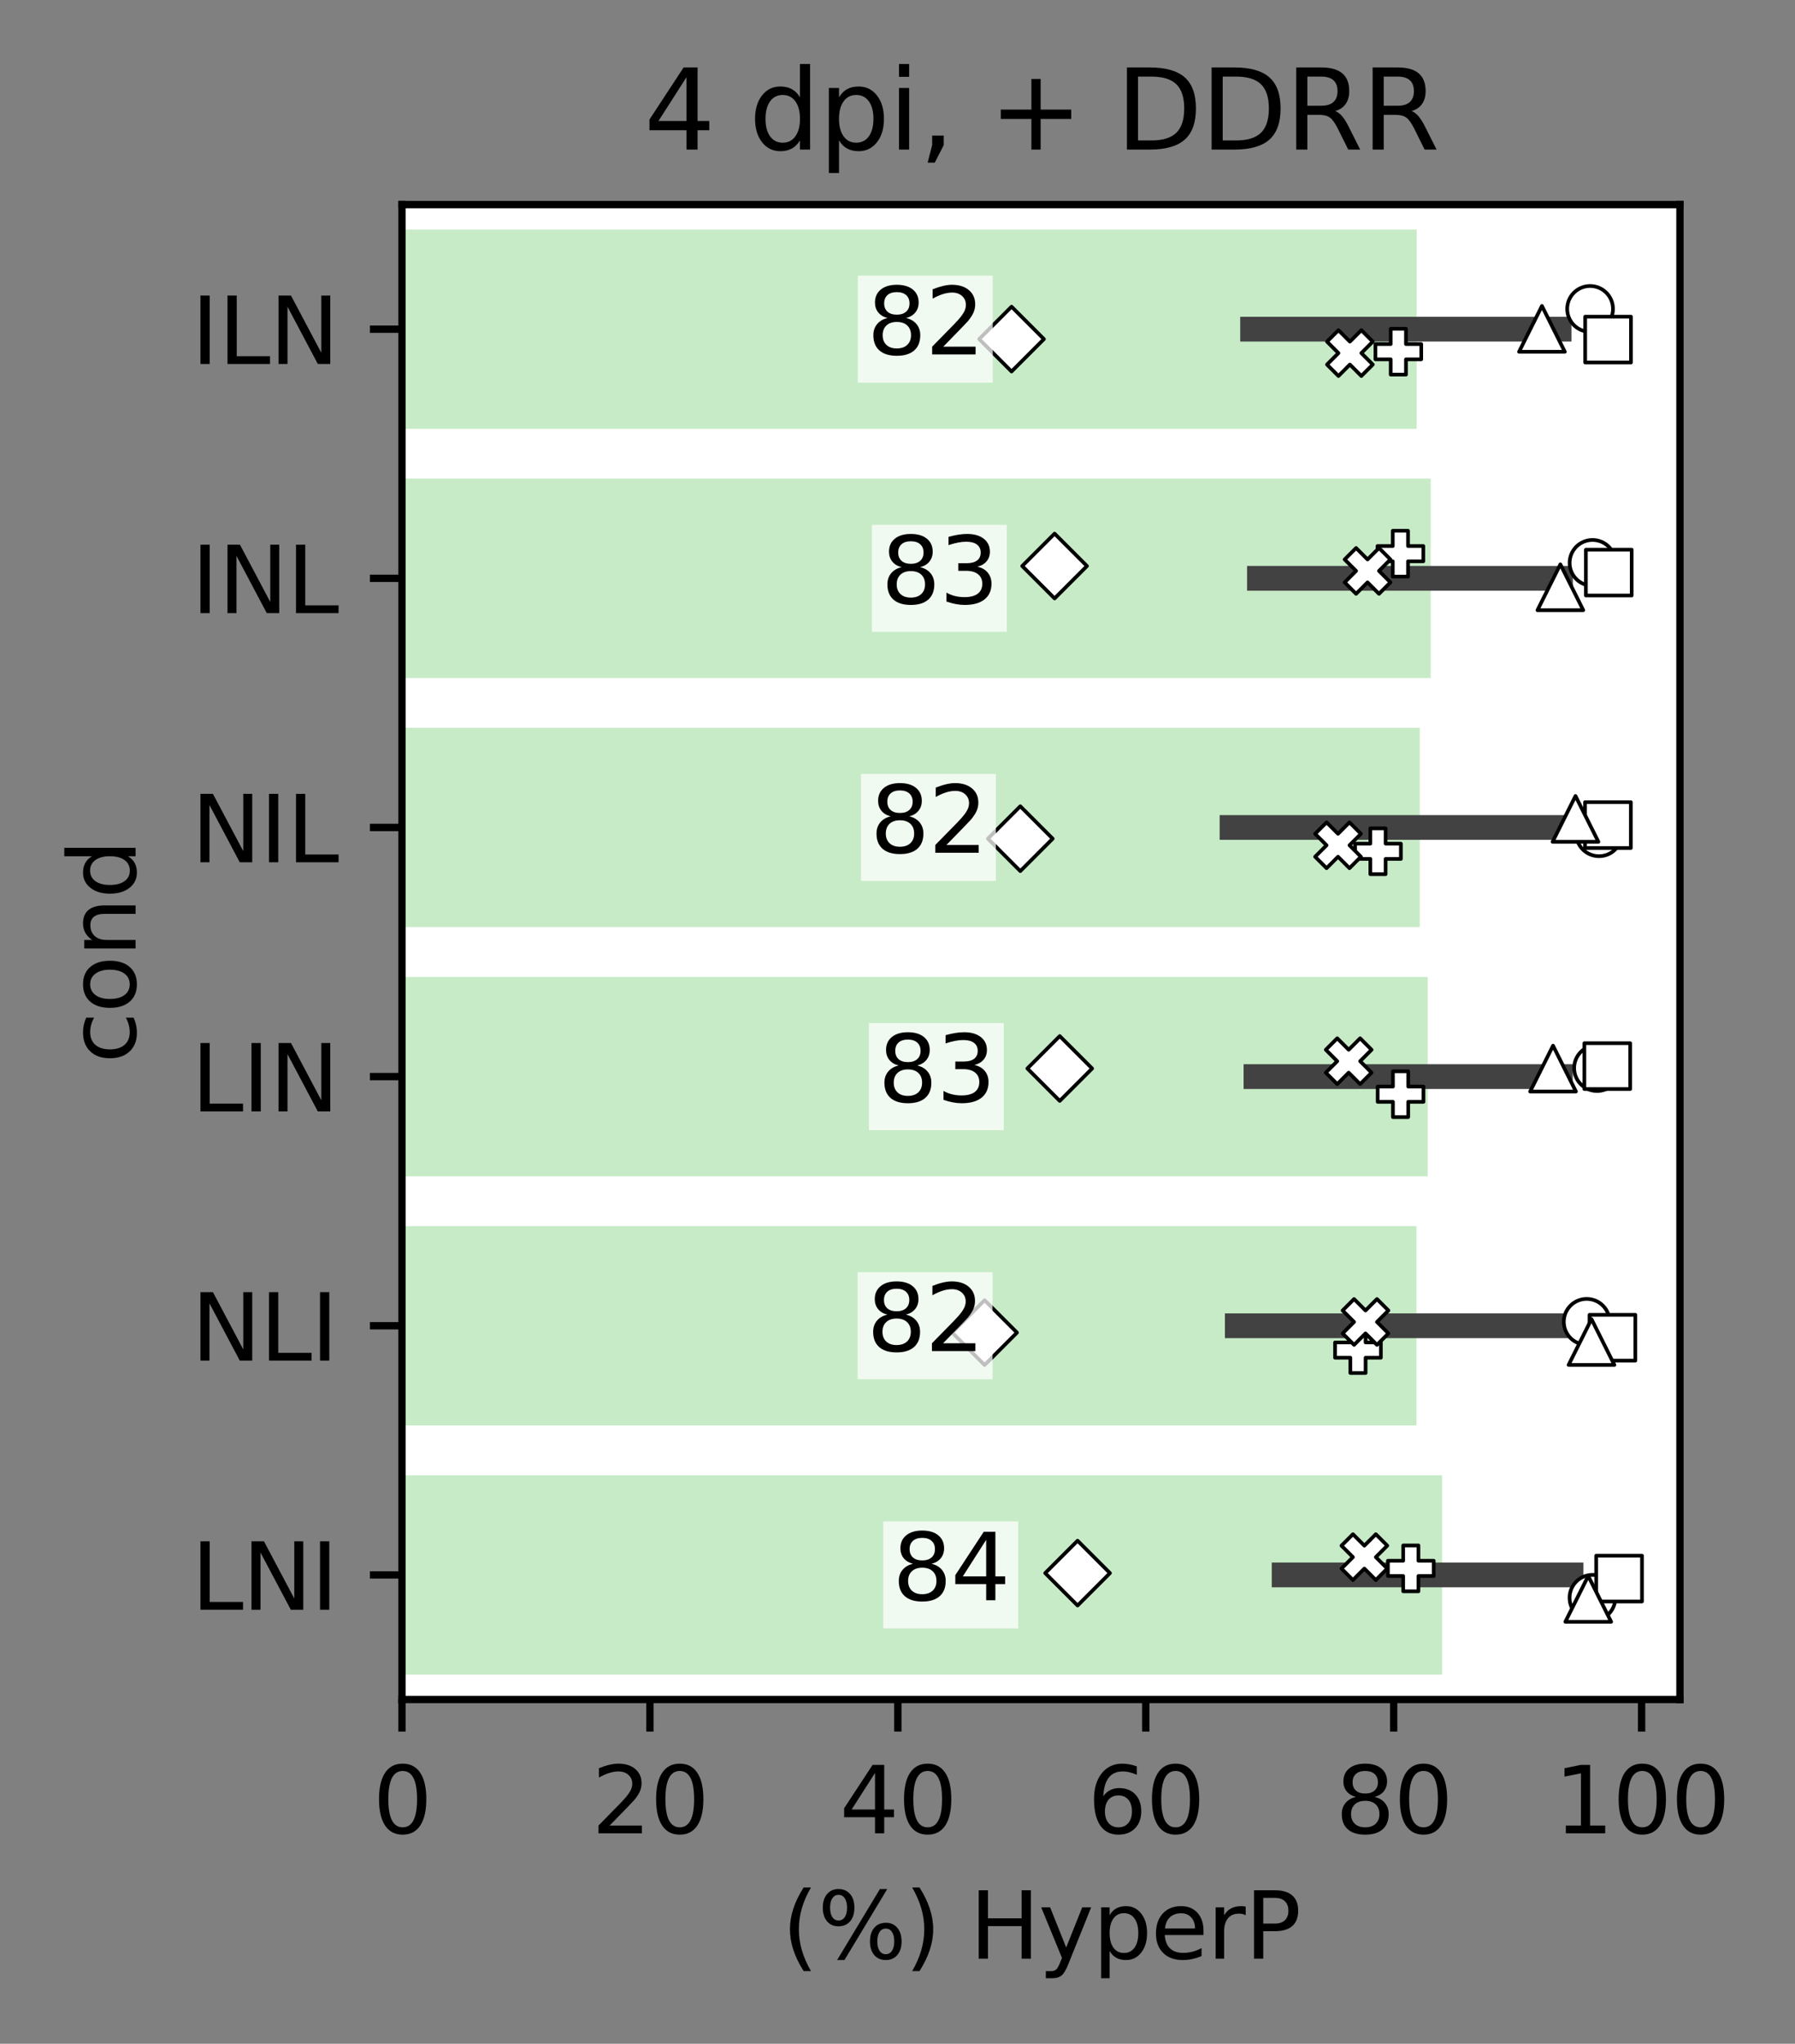 <?xml version="1.0" encoding="utf-8" standalone="no"?>
<!DOCTYPE svg PUBLIC "-//W3C//DTD SVG 1.1//EN"
  "http://www.w3.org/Graphics/SVG/1.1/DTD/svg11.dtd">
<svg xmlns:xlink="http://www.w3.org/1999/xlink" width="195.94pt" height="222.954pt" viewBox="0 0 195.94 222.954" xmlns="http://www.w3.org/2000/svg" version="1.1">
 <rect x="0" y="0" width="195.94" height="222.954" fill="#808080" stroke="none"/>
 <defs>
  <style type="text/css">*{stroke-linejoin: round; stroke-linecap: butt}</style>
 </defs>
 <g id="figure_1">
  <g id="patch_1">
   <path d="M 0 222.954 
L 195.94 222.954 
L 195.94 0 
L 0 0 
L 0 222.954 
z
" style="fill: none"/>
  </g>
  <g id="axes_1">
   <g id="patch_2">
    <path d="M 43.881 185.398 
L 183.381 185.398 
L 183.381 22.318 
L 43.881 22.318 
z
" style="fill: #ffffff"/>
   </g>
   <g id="patch_3">
    <path d="M 43.881 25.036 
L 154.64 25.036 
L 154.64 46.78 
L 43.881 46.78 
z
" clip-path="url(#pcfc5f67256)" style="fill: #45ba45; opacity: 0.3"/>
   </g>
   <g id="patch_4">
    <path d="M 43.881 52.216 
L 156.173 52.216 
L 156.173 73.96 
L 43.881 73.96 
z
" clip-path="url(#pcfc5f67256)" style="fill: #45ba45; opacity: 0.3"/>
   </g>
   <g id="patch_5">
    <path d="M 43.881 79.396 
L 154.983 79.396 
L 154.983 101.14 
L 43.881 101.14 
z
" clip-path="url(#pcfc5f67256)" style="fill: #45ba45; opacity: 0.3"/>
   </g>
   <g id="patch_6">
    <path d="M 43.881 106.576 
L 155.849 106.576 
L 155.849 128.32 
L 43.881 128.32 
z
" clip-path="url(#pcfc5f67256)" style="fill: #45ba45; opacity: 0.3"/>
   </g>
   <g id="patch_7">
    <path d="M 43.881 133.756 
L 154.618 133.756 
L 154.618 155.5 
L 43.881 155.5 
z
" clip-path="url(#pcfc5f67256)" style="fill: #45ba45; opacity: 0.3"/>
   </g>
   <g id="patch_8">
    <path d="M 43.881 160.936 
L 157.417 160.936 
L 157.417 182.68 
L 43.881 182.68 
z
" clip-path="url(#pcfc5f67256)" style="fill: #45ba45; opacity: 0.3"/>
   </g>
   <g id="matplotlib.axis_1">
    <g id="xtick_1">
     <g id="line2d_1">
      <defs>
       <path id="m790ad5a2b0" d="M 0 0 
L 0 3.5 
" style="stroke: #000000; stroke-width: 0.8"/>
      </defs>
      <g>
       <use xlink:href="#m790ad5a2b0" x="43.881" y="185.398" style="stroke: #000000; stroke-width: 0.8"/>
      </g>
     </g>
     <g id="text_1">
      <!-- 0 -->
      <g transform="translate(40.7 199.997)scale(0.1 -0.1)">
       <defs>
        <path id="DejaVuSans-30" d="M 2034 4250 
Q 1547 4250 1301 3770 
Q 1056 3291 1056 2328 
Q 1056 1369 1301 889 
Q 1547 409 2034 409 
Q 2525 409 2770 889 
Q 3016 1369 3016 2328 
Q 3016 3291 2770 3770 
Q 2525 4250 2034 4250 
z
M 2034 4750 
Q 2819 4750 3233 4129 
Q 3647 3509 3647 2328 
Q 3647 1150 3233 529 
Q 2819 -91 2034 -91 
Q 1250 -91 836 529 
Q 422 1150 422 2328 
Q 422 3509 836 4129 
Q 1250 4750 2034 4750 
z
" transform="scale(0.016)"/>
       </defs>
       <use xlink:href="#DejaVuSans-30"/>
      </g>
     </g>
    </g>
    <g id="xtick_2">
     <g id="line2d_2">
      <g>
       <use xlink:href="#m790ad5a2b0" x="70.944" y="185.398" style="stroke: #000000; stroke-width: 0.8"/>
      </g>
     </g>
     <g id="text_2">
      <!-- 20 -->
      <g transform="translate(64.582 199.997)scale(0.1 -0.1)">
       <defs>
        <path id="DejaVuSans-32" d="M 1228 531 
L 3431 531 
L 3431 0 
L 469 0 
L 469 531 
Q 828 903 1448 1529 
Q 2069 2156 2228 2338 
Q 2531 2678 2651 2914 
Q 2772 3150 2772 3378 
Q 2772 3750 2511 3984 
Q 2250 4219 1831 4219 
Q 1534 4219 1204 4116 
Q 875 4013 500 3803 
L 500 4441 
Q 881 4594 1212 4672 
Q 1544 4750 1819 4750 
Q 2544 4750 2975 4387 
Q 3406 4025 3406 3419 
Q 3406 3131 3298 2873 
Q 3191 2616 2906 2266 
Q 2828 2175 2409 1742 
Q 1991 1309 1228 531 
z
" transform="scale(0.016)"/>
       </defs>
       <use xlink:href="#DejaVuSans-32"/>
       <use xlink:href="#DejaVuSans-30" x="63.623"/>
      </g>
     </g>
    </g>
    <g id="xtick_3">
     <g id="line2d_3">
      <g>
       <use xlink:href="#m790ad5a2b0" x="98.007" y="185.398" style="stroke: #000000; stroke-width: 0.8"/>
      </g>
     </g>
     <g id="text_3">
      <!-- 40 -->
      <g transform="translate(91.645 199.997)scale(0.1 -0.1)">
       <defs>
        <path id="DejaVuSans-34" d="M 2419 4116 
L 825 1625 
L 2419 1625 
L 2419 4116 
z
M 2253 4666 
L 3047 4666 
L 3047 1625 
L 3713 1625 
L 3713 1100 
L 3047 1100 
L 3047 0 
L 2419 0 
L 2419 1100 
L 313 1100 
L 313 1709 
L 2253 4666 
z
" transform="scale(0.016)"/>
       </defs>
       <use xlink:href="#DejaVuSans-34"/>
       <use xlink:href="#DejaVuSans-30" x="63.623"/>
      </g>
     </g>
    </g>
    <g id="xtick_4">
     <g id="line2d_4">
      <g>
       <use xlink:href="#m790ad5a2b0" x="125.07" y="185.398" style="stroke: #000000; stroke-width: 0.8"/>
      </g>
     </g>
     <g id="text_4">
      <!-- 60 -->
      <g transform="translate(118.708 199.997)scale(0.1 -0.1)">
       <defs>
        <path id="DejaVuSans-36" d="M 2113 2584 
Q 1688 2584 1439 2293 
Q 1191 2003 1191 1497 
Q 1191 994 1439 701 
Q 1688 409 2113 409 
Q 2538 409 2786 701 
Q 3034 994 3034 1497 
Q 3034 2003 2786 2293 
Q 2538 2584 2113 2584 
z
M 3366 4563 
L 3366 3988 
Q 3128 4100 2886 4159 
Q 2644 4219 2406 4219 
Q 1781 4219 1451 3797 
Q 1122 3375 1075 2522 
Q 1259 2794 1537 2939 
Q 1816 3084 2150 3084 
Q 2853 3084 3261 2657 
Q 3669 2231 3669 1497 
Q 3669 778 3244 343 
Q 2819 -91 2113 -91 
Q 1303 -91 875 529 
Q 447 1150 447 2328 
Q 447 3434 972 4092 
Q 1497 4750 2381 4750 
Q 2619 4750 2861 4703 
Q 3103 4656 3366 4563 
z
" transform="scale(0.016)"/>
       </defs>
       <use xlink:href="#DejaVuSans-36"/>
       <use xlink:href="#DejaVuSans-30" x="63.623"/>
      </g>
     </g>
    </g>
    <g id="xtick_5">
     <g id="line2d_5">
      <g>
       <use xlink:href="#m790ad5a2b0" x="152.133" y="185.398" style="stroke: #000000; stroke-width: 0.8"/>
      </g>
     </g>
     <g id="text_5">
      <!-- 80 -->
      <g transform="translate(145.771 199.997)scale(0.1 -0.1)">
       <defs>
        <path id="DejaVuSans-38" d="M 2034 2216 
Q 1584 2216 1326 1975 
Q 1069 1734 1069 1313 
Q 1069 891 1326 650 
Q 1584 409 2034 409 
Q 2484 409 2743 651 
Q 3003 894 3003 1313 
Q 3003 1734 2745 1975 
Q 2488 2216 2034 2216 
z
M 1403 2484 
Q 997 2584 770 2862 
Q 544 3141 544 3541 
Q 544 4100 942 4425 
Q 1341 4750 2034 4750 
Q 2731 4750 3128 4425 
Q 3525 4100 3525 3541 
Q 3525 3141 3298 2862 
Q 3072 2584 2669 2484 
Q 3125 2378 3379 2068 
Q 3634 1759 3634 1313 
Q 3634 634 3220 271 
Q 2806 -91 2034 -91 
Q 1263 -91 848 271 
Q 434 634 434 1313 
Q 434 1759 690 2068 
Q 947 2378 1403 2484 
z
M 1172 3481 
Q 1172 3119 1398 2916 
Q 1625 2713 2034 2713 
Q 2441 2713 2670 2916 
Q 2900 3119 2900 3481 
Q 2900 3844 2670 4047 
Q 2441 4250 2034 4250 
Q 1625 4250 1398 4047 
Q 1172 3844 1172 3481 
z
" transform="scale(0.016)"/>
       </defs>
       <use xlink:href="#DejaVuSans-38"/>
       <use xlink:href="#DejaVuSans-30" x="63.623"/>
      </g>
     </g>
    </g>
    <g id="xtick_6">
     <g id="line2d_6">
      <g>
       <use xlink:href="#m790ad5a2b0" x="179.196" y="185.398" style="stroke: #000000; stroke-width: 0.8"/>
      </g>
     </g>
     <g id="text_6">
      <!-- 100 -->
      <g transform="translate(169.653 199.997)scale(0.1 -0.1)">
       <defs>
        <path id="DejaVuSans-31" d="M 794 531 
L 1825 531 
L 1825 4091 
L 703 3866 
L 703 4441 
L 1819 4666 
L 2450 4666 
L 2450 531 
L 3481 531 
L 3481 0 
L 794 0 
L 794 531 
z
" transform="scale(0.016)"/>
       </defs>
       <use xlink:href="#DejaVuSans-31"/>
       <use xlink:href="#DejaVuSans-30" x="63.623"/>
       <use xlink:href="#DejaVuSans-30" x="127.246"/>
      </g>
     </g>
    </g>
    <g id="text_7">
     <!-- (%) HyperP -->
     <g transform="translate(85.349 213.675)scale(0.1 -0.1)">
      <defs>
       <path id="DejaVuSans-28" d="M 1984 4856 
Q 1566 4138 1362 3434 
Q 1159 2731 1159 2009 
Q 1159 1288 1364 580 
Q 1569 -128 1984 -844 
L 1484 -844 
Q 1016 -109 783 600 
Q 550 1309 550 2009 
Q 550 2706 781 3412 
Q 1013 4119 1484 4856 
L 1984 4856 
z
" transform="scale(0.016)"/>
       <path id="DejaVuSans-25" d="M 4653 2053 
Q 4381 2053 4226 1822 
Q 4072 1591 4072 1178 
Q 4072 772 4226 539 
Q 4381 306 4653 306 
Q 4919 306 5073 539 
Q 5228 772 5228 1178 
Q 5228 1588 5073 1820 
Q 4919 2053 4653 2053 
z
M 4653 2450 
Q 5147 2450 5437 2106 
Q 5728 1763 5728 1178 
Q 5728 594 5436 251 
Q 5144 -91 4653 -91 
Q 4153 -91 3862 251 
Q 3572 594 3572 1178 
Q 3572 1766 3864 2108 
Q 4156 2450 4653 2450 
z
M 1428 4353 
Q 1159 4353 1004 4120 
Q 850 3888 850 3481 
Q 850 3069 1003 2837 
Q 1156 2606 1428 2606 
Q 1700 2606 1854 2837 
Q 2009 3069 2009 3481 
Q 2009 3884 1853 4118 
Q 1697 4353 1428 4353 
z
M 4250 4750 
L 4750 4750 
L 1831 -91 
L 1331 -91 
L 4250 4750 
z
M 1428 4750 
Q 1922 4750 2215 4408 
Q 2509 4066 2509 3481 
Q 2509 2891 2217 2550 
Q 1925 2209 1428 2209 
Q 931 2209 642 2551 
Q 353 2894 353 3481 
Q 353 4063 643 4406 
Q 934 4750 1428 4750 
z
" transform="scale(0.016)"/>
       <path id="DejaVuSans-29" d="M 513 4856 
L 1013 4856 
Q 1481 4119 1714 3412 
Q 1947 2706 1947 2009 
Q 1947 1309 1714 600 
Q 1481 -109 1013 -844 
L 513 -844 
Q 928 -128 1133 580 
Q 1338 1288 1338 2009 
Q 1338 2731 1133 3434 
Q 928 4138 513 4856 
z
" transform="scale(0.016)"/>
       <path id="DejaVuSans-20" transform="scale(0.016)"/>
       <path id="DejaVuSans-48" d="M 628 4666 
L 1259 4666 
L 1259 2753 
L 3553 2753 
L 3553 4666 
L 4184 4666 
L 4184 0 
L 3553 0 
L 3553 2222 
L 1259 2222 
L 1259 0 
L 628 0 
L 628 4666 
z
" transform="scale(0.016)"/>
       <path id="DejaVuSans-79" d="M 2059 -325 
Q 1816 -950 1584 -1140 
Q 1353 -1331 966 -1331 
L 506 -1331 
L 506 -850 
L 844 -850 
Q 1081 -850 1212 -737 
Q 1344 -625 1503 -206 
L 1606 56 
L 191 3500 
L 800 3500 
L 1894 763 
L 2988 3500 
L 3597 3500 
L 2059 -325 
z
" transform="scale(0.016)"/>
       <path id="DejaVuSans-70" d="M 1159 525 
L 1159 -1331 
L 581 -1331 
L 581 3500 
L 1159 3500 
L 1159 2969 
Q 1341 3281 1617 3432 
Q 1894 3584 2278 3584 
Q 2916 3584 3314 3078 
Q 3713 2572 3713 1747 
Q 3713 922 3314 415 
Q 2916 -91 2278 -91 
Q 1894 -91 1617 61 
Q 1341 213 1159 525 
z
M 3116 1747 
Q 3116 2381 2855 2742 
Q 2594 3103 2138 3103 
Q 1681 3103 1420 2742 
Q 1159 2381 1159 1747 
Q 1159 1113 1420 752 
Q 1681 391 2138 391 
Q 2594 391 2855 752 
Q 3116 1113 3116 1747 
z
" transform="scale(0.016)"/>
       <path id="DejaVuSans-65" d="M 3597 1894 
L 3597 1613 
L 953 1613 
Q 991 1019 1311 708 
Q 1631 397 2203 397 
Q 2534 397 2845 478 
Q 3156 559 3463 722 
L 3463 178 
Q 3153 47 2828 -22 
Q 2503 -91 2169 -91 
Q 1331 -91 842 396 
Q 353 884 353 1716 
Q 353 2575 817 3079 
Q 1281 3584 2069 3584 
Q 2775 3584 3186 3129 
Q 3597 2675 3597 1894 
z
M 3022 2063 
Q 3016 2534 2758 2815 
Q 2500 3097 2075 3097 
Q 1594 3097 1305 2825 
Q 1016 2553 972 2059 
L 3022 2063 
z
" transform="scale(0.016)"/>
       <path id="DejaVuSans-72" d="M 2631 2963 
Q 2534 3019 2420 3045 
Q 2306 3072 2169 3072 
Q 1681 3072 1420 2755 
Q 1159 2438 1159 1844 
L 1159 0 
L 581 0 
L 581 3500 
L 1159 3500 
L 1159 2956 
Q 1341 3275 1631 3429 
Q 1922 3584 2338 3584 
Q 2397 3584 2469 3576 
Q 2541 3569 2628 3553 
L 2631 2963 
z
" transform="scale(0.016)"/>
       <path id="DejaVuSans-50" d="M 1259 4147 
L 1259 2394 
L 2053 2394 
Q 2494 2394 2734 2622 
Q 2975 2850 2975 3272 
Q 2975 3691 2734 3919 
Q 2494 4147 2053 4147 
L 1259 4147 
z
M 628 4666 
L 2053 4666 
Q 2838 4666 3239 4311 
Q 3641 3956 3641 3272 
Q 3641 2581 3239 2228 
Q 2838 1875 2053 1875 
L 1259 1875 
L 1259 0 
L 628 0 
L 628 4666 
z
" transform="scale(0.016)"/>
      </defs>
      <use xlink:href="#DejaVuSans-28"/>
      <use xlink:href="#DejaVuSans-25" x="39.014"/>
      <use xlink:href="#DejaVuSans-29" x="134.033"/>
      <use xlink:href="#DejaVuSans-20" x="173.047"/>
      <use xlink:href="#DejaVuSans-48" x="204.834"/>
      <use xlink:href="#DejaVuSans-79" x="280.029"/>
      <use xlink:href="#DejaVuSans-70" x="339.209"/>
      <use xlink:href="#DejaVuSans-65" x="402.686"/>
      <use xlink:href="#DejaVuSans-72" x="464.209"/>
      <use xlink:href="#DejaVuSans-50" x="505.322"/>
     </g>
    </g>
   </g>
   <g id="matplotlib.axis_2">
    <g id="ytick_1">
     <g id="line2d_7">
      <defs>
       <path id="m972ea796a1" d="M 0 0 
L -3.5 0 
" style="stroke: #000000; stroke-width: 0.8"/>
      </defs>
      <g>
       <use xlink:href="#m972ea796a1" x="43.881" y="35.908" style="stroke: #000000; stroke-width: 0.8"/>
      </g>
     </g>
     <g id="text_8">
      <!-- ILN -->
      <g transform="translate(20.878 39.707)scale(0.1 -0.1)">
       <defs>
        <path id="DejaVuSans-49" d="M 628 4666 
L 1259 4666 
L 1259 0 
L 628 0 
L 628 4666 
z
" transform="scale(0.016)"/>
        <path id="DejaVuSans-4c" d="M 628 4666 
L 1259 4666 
L 1259 531 
L 3531 531 
L 3531 0 
L 628 0 
L 628 4666 
z
" transform="scale(0.016)"/>
        <path id="DejaVuSans-4e" d="M 628 4666 
L 1478 4666 
L 3547 763 
L 3547 4666 
L 4159 4666 
L 4159 0 
L 3309 0 
L 1241 3903 
L 1241 0 
L 628 0 
L 628 4666 
z
" transform="scale(0.016)"/>
       </defs>
       <use xlink:href="#DejaVuSans-49"/>
       <use xlink:href="#DejaVuSans-4c" x="29.492"/>
       <use xlink:href="#DejaVuSans-4e" x="85.205"/>
      </g>
     </g>
    </g>
    <g id="ytick_2">
     <g id="line2d_8">
      <g>
       <use xlink:href="#m972ea796a1" x="43.881" y="63.088" style="stroke: #000000; stroke-width: 0.8"/>
      </g>
     </g>
     <g id="text_9">
      <!-- INL -->
      <g transform="translate(20.878 66.887)scale(0.1 -0.1)">
       <use xlink:href="#DejaVuSans-49"/>
       <use xlink:href="#DejaVuSans-4e" x="29.492"/>
       <use xlink:href="#DejaVuSans-4c" x="104.297"/>
      </g>
     </g>
    </g>
    <g id="ytick_3">
     <g id="line2d_9">
      <g>
       <use xlink:href="#m972ea796a1" x="43.881" y="90.268" style="stroke: #000000; stroke-width: 0.8"/>
      </g>
     </g>
     <g id="text_10">
      <!-- NIL -->
      <g transform="translate(20.878 94.067)scale(0.1 -0.1)">
       <use xlink:href="#DejaVuSans-4e"/>
       <use xlink:href="#DejaVuSans-49" x="74.805"/>
       <use xlink:href="#DejaVuSans-4c" x="104.297"/>
      </g>
     </g>
    </g>
    <g id="ytick_4">
     <g id="line2d_10">
      <g>
       <use xlink:href="#m972ea796a1" x="43.881" y="117.448" style="stroke: #000000; stroke-width: 0.8"/>
      </g>
     </g>
     <g id="text_11">
      <!-- LIN -->
      <g transform="translate(20.878 121.247)scale(0.1 -0.1)">
       <use xlink:href="#DejaVuSans-4c"/>
       <use xlink:href="#DejaVuSans-49" x="55.713"/>
       <use xlink:href="#DejaVuSans-4e" x="85.205"/>
      </g>
     </g>
    </g>
    <g id="ytick_5">
     <g id="line2d_11">
      <g>
       <use xlink:href="#m972ea796a1" x="43.881" y="144.628" style="stroke: #000000; stroke-width: 0.8"/>
      </g>
     </g>
     <g id="text_12">
      <!-- NLI -->
      <g transform="translate(20.878 148.427)scale(0.1 -0.1)">
       <use xlink:href="#DejaVuSans-4e"/>
       <use xlink:href="#DejaVuSans-4c" x="74.805"/>
       <use xlink:href="#DejaVuSans-49" x="130.518"/>
      </g>
     </g>
    </g>
    <g id="ytick_6">
     <g id="line2d_12">
      <g>
       <use xlink:href="#m972ea796a1" x="43.881" y="171.808" style="stroke: #000000; stroke-width: 0.8"/>
      </g>
     </g>
     <g id="text_13">
      <!-- LNI -->
      <g transform="translate(20.878 175.607)scale(0.1 -0.1)">
       <use xlink:href="#DejaVuSans-4c"/>
       <use xlink:href="#DejaVuSans-4e" x="55.713"/>
       <use xlink:href="#DejaVuSans-49" x="130.518"/>
      </g>
     </g>
    </g>
    <g id="text_14">
     <!-- cond -->
     <g transform="translate(14.798 116.01)rotate(-90)scale(0.1 -0.1)">
      <defs>
       <path id="DejaVuSans-63" d="M 3122 3366 
L 3122 2828 
Q 2878 2963 2633 3030 
Q 2388 3097 2138 3097 
Q 1578 3097 1268 2742 
Q 959 2388 959 1747 
Q 959 1106 1268 751 
Q 1578 397 2138 397 
Q 2388 397 2633 464 
Q 2878 531 3122 666 
L 3122 134 
Q 2881 22 2623 -34 
Q 2366 -91 2075 -91 
Q 1284 -91 818 406 
Q 353 903 353 1747 
Q 353 2603 823 3093 
Q 1294 3584 2113 3584 
Q 2378 3584 2631 3529 
Q 2884 3475 3122 3366 
z
" transform="scale(0.016)"/>
       <path id="DejaVuSans-6f" d="M 1959 3097 
Q 1497 3097 1228 2736 
Q 959 2375 959 1747 
Q 959 1119 1226 758 
Q 1494 397 1959 397 
Q 2419 397 2687 759 
Q 2956 1122 2956 1747 
Q 2956 2369 2687 2733 
Q 2419 3097 1959 3097 
z
M 1959 3584 
Q 2709 3584 3137 3096 
Q 3566 2609 3566 1747 
Q 3566 888 3137 398 
Q 2709 -91 1959 -91 
Q 1206 -91 779 398 
Q 353 888 353 1747 
Q 353 2609 779 3096 
Q 1206 3584 1959 3584 
z
" transform="scale(0.016)"/>
       <path id="DejaVuSans-6e" d="M 3513 2113 
L 3513 0 
L 2938 0 
L 2938 2094 
Q 2938 2591 2744 2837 
Q 2550 3084 2163 3084 
Q 1697 3084 1428 2787 
Q 1159 2491 1159 1978 
L 1159 0 
L 581 0 
L 581 3500 
L 1159 3500 
L 1159 2956 
Q 1366 3272 1645 3428 
Q 1925 3584 2291 3584 
Q 2894 3584 3203 3211 
Q 3513 2838 3513 2113 
z
" transform="scale(0.016)"/>
       <path id="DejaVuSans-64" d="M 2906 2969 
L 2906 4863 
L 3481 4863 
L 3481 0 
L 2906 0 
L 2906 525 
Q 2725 213 2448 61 
Q 2172 -91 1784 -91 
Q 1150 -91 751 415 
Q 353 922 353 1747 
Q 353 2572 751 3078 
Q 1150 3584 1784 3584 
Q 2172 3584 2448 3432 
Q 2725 3281 2906 2969 
z
M 947 1747 
Q 947 1113 1208 752 
Q 1469 391 1925 391 
Q 2381 391 2643 752 
Q 2906 1113 2906 1747 
Q 2906 2381 2643 2742 
Q 2381 3103 1925 3103 
Q 1469 3103 1208 2742 
Q 947 2381 947 1747 
z
" transform="scale(0.016)"/>
      </defs>
      <use xlink:href="#DejaVuSans-63"/>
      <use xlink:href="#DejaVuSans-6f" x="54.98"/>
      <use xlink:href="#DejaVuSans-6e" x="116.162"/>
      <use xlink:href="#DejaVuSans-64" x="179.541"/>
     </g>
    </g>
   </g>
   <g id="line2d_13">
    <path d="M 136.729 35.908 
L 170.19 35.908 
" clip-path="url(#pcfc5f67256)" style="fill: none; stroke: #424242; stroke-width: 2.7; stroke-linecap: square"/>
   </g>
   <g id="line2d_14">
    <path d="M 137.479 63.088 
L 170.344 63.088 
" clip-path="url(#pcfc5f67256)" style="fill: none; stroke: #424242; stroke-width: 2.7; stroke-linecap: square"/>
   </g>
   <g id="line2d_15">
    <path d="M 134.486 90.268 
L 170.422 90.268 
" clip-path="url(#pcfc5f67256)" style="fill: none; stroke: #424242; stroke-width: 2.7; stroke-linecap: square"/>
   </g>
   <g id="line2d_16">
    <path d="M 137.099 117.448 
L 170.329 117.448 
" clip-path="url(#pcfc5f67256)" style="fill: none; stroke: #424242; stroke-width: 2.7; stroke-linecap: square"/>
   </g>
   <g id="line2d_17">
    <path d="M 135.06 144.628 
L 170.534 144.628 
" clip-path="url(#pcfc5f67256)" style="fill: none; stroke: #424242; stroke-width: 2.7; stroke-linecap: square"/>
   </g>
   <g id="line2d_18">
    <path d="M 140.173 171.808 
L 171.496 171.808 
" clip-path="url(#pcfc5f67256)" style="fill: none; stroke: #424242; stroke-width: 2.7; stroke-linecap: square"/>
   </g>
   <g id="patch_9">
    <path d="M 43.881 185.398 
L 43.881 22.318 
" style="fill: none; stroke: #000000; stroke-width: 0.8; stroke-linejoin: miter; stroke-linecap: square"/>
   </g>
   <g id="patch_10">
    <path d="M 183.381 185.398 
L 183.381 22.318 
" style="fill: none; stroke: #000000; stroke-width: 0.8; stroke-linejoin: miter; stroke-linecap: square"/>
   </g>
   <g id="patch_11">
    <path d="M 43.881 185.398 
L 183.381 185.398 
" style="fill: none; stroke: #000000; stroke-width: 0.8; stroke-linejoin: miter; stroke-linecap: square"/>
   </g>
   <g id="patch_12">
    <path d="M 43.881 22.318 
L 183.381 22.318 
" style="fill: none; stroke: #000000; stroke-width: 0.8; stroke-linejoin: miter; stroke-linecap: square"/>
   </g>
   <g id="PathCollection_1">
    <defs>
     <path id="m2ba8c86c13" d="M 0 2.5 
C 0.663 2.5 1.299 2.237 1.768 1.768 
C 2.237 1.299 2.5 0.663 2.5 0 
C 2.5 -0.663 2.237 -1.299 1.768 -1.768 
C 1.299 -2.237 0.663 -2.5 0 -2.5 
C -0.663 -2.5 -1.299 -2.237 -1.768 -1.768 
C -2.237 -1.299 -2.5 -0.663 -2.5 0 
C -2.5 0.663 -2.237 1.299 -1.768 1.768 
C -1.299 2.237 -0.663 2.5 0 2.5 
z
" style="stroke: #000000; stroke-width: 0.4"/>
    </defs>
    <g clip-path="url(#pcfc5f67256)">
     <use xlink:href="#m2ba8c86c13" x="173.573" y="33.699" style="fill: #ffffff; stroke: #000000; stroke-width: 0.4"/>
    </g>
   </g>
   <g id="PathCollection_2">
    <g clip-path="url(#pcfc5f67256)">
     <use xlink:href="#m2ba8c86c13" x="173.837" y="61.405" style="fill: #ffffff; stroke: #000000; stroke-width: 0.4"/>
    </g>
   </g>
   <g id="PathCollection_3">
    <g clip-path="url(#pcfc5f67256)">
     <use xlink:href="#m2ba8c86c13" x="174.547" y="90.902" style="fill: #ffffff; stroke: #000000; stroke-width: 0.4"/>
    </g>
   </g>
   <g id="PathCollection_4">
    <g clip-path="url(#pcfc5f67256)">
     <use xlink:href="#m2ba8c86c13" x="174.331" y="116.517" style="fill: #ffffff; stroke: #000000; stroke-width: 0.4"/>
    </g>
   </g>
   <g id="PathCollection_5">
    <g clip-path="url(#pcfc5f67256)">
     <use xlink:href="#m2ba8c86c13" x="173.201" y="144.197" style="fill: #ffffff; stroke: #000000; stroke-width: 0.4"/>
    </g>
   </g>
   <g id="PathCollection_6">
    <g clip-path="url(#pcfc5f67256)">
     <use xlink:href="#m2ba8c86c13" x="173.831" y="174.303" style="fill: #ffffff; stroke: #000000; stroke-width: 0.4"/>
    </g>
   </g>
   <g id="PathCollection_7">
    <defs>
     <path id="m4c1ea30f52" d="M -2.5 2.5 
L 2.5 2.5 
L 2.5 -2.5 
L -2.5 -2.5 
z
" style="stroke: #000000; stroke-width: 0.4"/>
    </defs>
    <g clip-path="url(#pcfc5f67256)">
     <use xlink:href="#m4c1ea30f52" x="175.537" y="37.046" style="fill: #ffffff; stroke: #000000; stroke-width: 0.4"/>
    </g>
   </g>
   <g id="PathCollection_8">
    <g clip-path="url(#pcfc5f67256)">
     <use xlink:href="#m4c1ea30f52" x="175.614" y="62.463" style="fill: #ffffff; stroke: #000000; stroke-width: 0.4"/>
    </g>
   </g>
   <g id="PathCollection_9">
    <g clip-path="url(#pcfc5f67256)">
     <use xlink:href="#m4c1ea30f52" x="175.521" y="90.009" style="fill: #ffffff; stroke: #000000; stroke-width: 0.4"/>
    </g>
   </g>
   <g id="PathCollection_10">
    <g clip-path="url(#pcfc5f67256)">
     <use xlink:href="#m4c1ea30f52" x="175.449" y="116.303" style="fill: #ffffff; stroke: #000000; stroke-width: 0.4"/>
    </g>
   </g>
   <g id="PathCollection_11">
    <g clip-path="url(#pcfc5f67256)">
     <use xlink:href="#m4c1ea30f52" x="176.013" y="145.932" style="fill: #ffffff; stroke: #000000; stroke-width: 0.4"/>
    </g>
   </g>
   <g id="PathCollection_12">
    <g clip-path="url(#pcfc5f67256)">
     <use xlink:href="#m4c1ea30f52" x="176.738" y="172.207" style="fill: #ffffff; stroke: #000000; stroke-width: 0.4"/>
    </g>
   </g>
   <g id="PathCollection_13">
    <defs>
     <path id="m240c7681d9" d="M 0 -2.5 
L -2.5 2.5 
L 2.5 2.5 
z
" style="stroke: #000000; stroke-width: 0.4"/>
    </defs>
    <g clip-path="url(#pcfc5f67256)">
     <use xlink:href="#m240c7681d9" x="168.316" y="35.876" style="fill: #ffffff; stroke: #000000; stroke-width: 0.4"/>
    </g>
   </g>
   <g id="PathCollection_14">
    <g clip-path="url(#pcfc5f67256)">
     <use xlink:href="#m240c7681d9" x="170.327" y="64.064" style="fill: #ffffff; stroke: #000000; stroke-width: 0.4"/>
    </g>
   </g>
   <g id="PathCollection_15">
    <g clip-path="url(#pcfc5f67256)">
     <use xlink:href="#m240c7681d9" x="171.979" y="89.333" style="fill: #ffffff; stroke: #000000; stroke-width: 0.4"/>
    </g>
   </g>
   <g id="PathCollection_16">
    <g clip-path="url(#pcfc5f67256)">
     <use xlink:href="#m240c7681d9" x="169.528" y="116.574" style="fill: #ffffff; stroke: #000000; stroke-width: 0.4"/>
    </g>
   </g>
   <g id="PathCollection_17">
    <g clip-path="url(#pcfc5f67256)">
     <use xlink:href="#m240c7681d9" x="173.725" y="146.401" style="fill: #ffffff; stroke: #000000; stroke-width: 0.4"/>
    </g>
   </g>
   <g id="PathCollection_18">
    <g clip-path="url(#pcfc5f67256)">
     <use xlink:href="#m240c7681d9" x="173.371" y="174.42" style="fill: #ffffff; stroke: #000000; stroke-width: 0.4"/>
    </g>
   </g>
   <g id="PathCollection_19">
    <defs>
     <path id="m29259b93ce" d="M -0 3.536 
L 3.536 0 
L 0 -3.536 
L -3.536 -0 
z
" style="stroke: #000000; stroke-width: 0.4"/>
    </defs>
    <g clip-path="url(#pcfc5f67256)">
     <use xlink:href="#m29259b93ce" x="110.419" y="36.991" style="fill: #ffffff; stroke: #000000; stroke-width: 0.4"/>
    </g>
   </g>
   <g id="PathCollection_20">
    <g clip-path="url(#pcfc5f67256)">
     <use xlink:href="#m29259b93ce" x="115.117" y="61.748" style="fill: #ffffff; stroke: #000000; stroke-width: 0.4"/>
    </g>
   </g>
   <g id="PathCollection_21">
    <g clip-path="url(#pcfc5f67256)">
     <use xlink:href="#m29259b93ce" x="111.374" y="91.492" style="fill: #ffffff; stroke: #000000; stroke-width: 0.4"/>
    </g>
   </g>
   <g id="PathCollection_22">
    <g clip-path="url(#pcfc5f67256)">
     <use xlink:href="#m29259b93ce" x="115.68" y="116.562" style="fill: #ffffff; stroke: #000000; stroke-width: 0.4"/>
    </g>
   </g>
   <g id="PathCollection_23">
    <g clip-path="url(#pcfc5f67256)">
     <use xlink:href="#m29259b93ce" x="107.478" y="145.375" style="fill: #ffffff; stroke: #000000; stroke-width: 0.4"/>
    </g>
   </g>
   <g id="PathCollection_24">
    <g clip-path="url(#pcfc5f67256)">
     <use xlink:href="#m29259b93ce" x="117.627" y="171.61" style="fill: #ffffff; stroke: #000000; stroke-width: 0.4"/>
    </g>
   </g>
   <g id="PathCollection_25">
    <defs>
     <path id="mc289cd2cc3" d="M -0.833 2.5 
L 0.833 2.5 
L 0.833 0.833 
L 2.5 0.833 
L 2.5 -0.833 
L 0.833 -0.833 
L 0.833 -2.5 
L -0.833 -2.5 
L -0.833 -0.833 
L -2.5 -0.833 
L -2.5 0.833 
L -0.833 0.833 
z
" style="stroke: #000000; stroke-width: 0.4"/>
    </defs>
    <g clip-path="url(#pcfc5f67256)">
     <use xlink:href="#mc289cd2cc3" x="152.641" y="38.368" style="fill: #ffffff; stroke: #000000; stroke-width: 0.4"/>
    </g>
   </g>
   <g id="PathCollection_26">
    <g clip-path="url(#pcfc5f67256)">
     <use xlink:href="#mc289cd2cc3" x="152.866" y="60.4" style="fill: #ffffff; stroke: #000000; stroke-width: 0.4"/>
    </g>
   </g>
   <g id="PathCollection_27">
    <g clip-path="url(#pcfc5f67256)">
     <use xlink:href="#mc289cd2cc3" x="150.418" y="92.866" style="fill: #ffffff; stroke: #000000; stroke-width: 0.4"/>
    </g>
   </g>
   <g id="PathCollection_28">
    <g clip-path="url(#pcfc5f67256)">
     <use xlink:href="#mc289cd2cc3" x="152.885" y="119.366" style="fill: #ffffff; stroke: #000000; stroke-width: 0.4"/>
    </g>
   </g>
   <g id="PathCollection_29">
    <g clip-path="url(#pcfc5f67256)">
     <use xlink:href="#mc289cd2cc3" x="148.234" y="147.281" style="fill: #ffffff; stroke: #000000; stroke-width: 0.4"/>
    </g>
   </g>
   <g id="PathCollection_30">
    <g clip-path="url(#pcfc5f67256)">
     <use xlink:href="#mc289cd2cc3" x="154.003" y="171.095" style="fill: #ffffff; stroke: #000000; stroke-width: 0.4"/>
    </g>
   </g>
   <g id="PathCollection_31">
    <defs>
     <path id="m86cc743a6e" d="M -1.25 2.5 
L 0 1.25 
L 1.25 2.5 
L 2.5 1.25 
L 1.25 0 
L 2.5 -1.25 
L 1.25 -2.5 
L 0 -1.25 
L -1.25 -2.5 
L -2.5 -1.25 
L -1.25 0 
L -2.5 1.25 
z
" style="stroke: #000000; stroke-width: 0.4"/>
    </defs>
    <g clip-path="url(#pcfc5f67256)">
     <use xlink:href="#m86cc743a6e" x="147.353" y="38.519" style="fill: #ffffff; stroke: #000000; stroke-width: 0.4"/>
    </g>
   </g>
   <g id="PathCollection_32">
    <g clip-path="url(#pcfc5f67256)">
     <use xlink:href="#m86cc743a6e" x="149.279" y="62.281" style="fill: #ffffff; stroke: #000000; stroke-width: 0.4"/>
    </g>
   </g>
   <g id="PathCollection_33">
    <g clip-path="url(#pcfc5f67256)">
     <use xlink:href="#m86cc743a6e" x="146.057" y="92.211" style="fill: #ffffff; stroke: #000000; stroke-width: 0.4"/>
    </g>
   </g>
   <g id="PathCollection_34">
    <g clip-path="url(#pcfc5f67256)">
     <use xlink:href="#m86cc743a6e" x="147.221" y="115.766" style="fill: #ffffff; stroke: #000000; stroke-width: 0.4"/>
    </g>
   </g>
   <g id="PathCollection_35">
    <g clip-path="url(#pcfc5f67256)">
     <use xlink:href="#m86cc743a6e" x="149.057" y="144.212" style="fill: #ffffff; stroke: #000000; stroke-width: 0.4"/>
    </g>
   </g>
   <g id="PathCollection_36">
    <g clip-path="url(#pcfc5f67256)">
     <use xlink:href="#m86cc743a6e" x="148.933" y="169.866" style="fill: #ffffff; stroke: #000000; stroke-width: 0.4"/>
    </g>
   </g>
   <g id="text_15">
    <g id="patch_13">
     <path d="M 93.64 41.747 
L 108.365 41.747 
L 108.365 30.069 
L 93.64 30.069 
z
" style="fill: #ffffff; opacity: 0.75"/>
    </g>
    <!-- 82 -->
    <g transform="translate(94.64 38.667)scale(0.1 -0.1)">
     <use xlink:href="#DejaVuSans-38"/>
     <use xlink:href="#DejaVuSans-32" x="63.623"/>
    </g>
   </g>
   <g id="text_16">
    <g id="patch_14">
     <path d="M 95.173 68.927 
L 109.898 68.927 
L 109.898 57.249 
L 95.173 57.249 
z
" style="fill: #ffffff; opacity: 0.75"/>
    </g>
    <!-- 83 -->
    <g transform="translate(96.173 65.847)scale(0.1 -0.1)">
     <defs>
      <path id="DejaVuSans-33" d="M 2597 2516 
Q 3050 2419 3304 2112 
Q 3559 1806 3559 1356 
Q 3559 666 3084 287 
Q 2609 -91 1734 -91 
Q 1441 -91 1130 -33 
Q 819 25 488 141 
L 488 750 
Q 750 597 1062 519 
Q 1375 441 1716 441 
Q 2309 441 2620 675 
Q 2931 909 2931 1356 
Q 2931 1769 2642 2001 
Q 2353 2234 1838 2234 
L 1294 2234 
L 1294 2753 
L 1863 2753 
Q 2328 2753 2575 2939 
Q 2822 3125 2822 3475 
Q 2822 3834 2567 4026 
Q 2313 4219 1838 4219 
Q 1578 4219 1281 4162 
Q 984 4106 628 3988 
L 628 4550 
Q 988 4650 1302 4700 
Q 1616 4750 1894 4750 
Q 2613 4750 3031 4423 
Q 3450 4097 3450 3541 
Q 3450 3153 3228 2886 
Q 3006 2619 2597 2516 
z
" transform="scale(0.016)"/>
     </defs>
     <use xlink:href="#DejaVuSans-38"/>
     <use xlink:href="#DejaVuSans-33" x="63.623"/>
    </g>
   </g>
   <g id="text_17">
    <g id="patch_15">
     <path d="M 93.983 96.107 
L 108.708 96.107 
L 108.708 84.429 
L 93.983 84.429 
z
" style="fill: #ffffff; opacity: 0.75"/>
    </g>
    <!-- 82 -->
    <g transform="translate(94.983 93.028)scale(0.1 -0.1)">
     <use xlink:href="#DejaVuSans-38"/>
     <use xlink:href="#DejaVuSans-32" x="63.623"/>
    </g>
   </g>
   <g id="text_18">
    <g id="patch_16">
     <path d="M 94.849 123.287 
L 109.574 123.287 
L 109.574 111.609 
L 94.849 111.609 
z
" style="fill: #ffffff; opacity: 0.75"/>
    </g>
    <!-- 83 -->
    <g transform="translate(95.849 120.207)scale(0.1 -0.1)">
     <use xlink:href="#DejaVuSans-38"/>
     <use xlink:href="#DejaVuSans-33" x="63.623"/>
    </g>
   </g>
   <g id="text_19">
    <g id="patch_17">
     <path d="M 93.618 150.467 
L 108.343 150.467 
L 108.343 138.789 
L 93.618 138.789 
z
" style="fill: #ffffff; opacity: 0.75"/>
    </g>
    <!-- 82 -->
    <g transform="translate(94.618 147.387)scale(0.1 -0.1)">
     <use xlink:href="#DejaVuSans-38"/>
     <use xlink:href="#DejaVuSans-32" x="63.623"/>
    </g>
   </g>
   <g id="text_20">
    <g id="patch_18">
     <path d="M 96.417 177.647 
L 111.142 177.647 
L 111.142 165.969 
L 96.417 165.969 
z
" style="fill: #ffffff; opacity: 0.75"/>
    </g>
    <!-- 84 -->
    <g transform="translate(97.417 174.567)scale(0.1 -0.1)">
     <use xlink:href="#DejaVuSans-38"/>
     <use xlink:href="#DejaVuSans-34" x="63.623"/>
    </g>
   </g>
   <g id="text_21">
    <!-- 4 dpi, + DDRR -->
    <g transform="translate(70.295 16.318)scale(0.12 -0.12)">
     <defs>
      <path id="DejaVuSans-69" d="M 603 3500 
L 1178 3500 
L 1178 0 
L 603 0 
L 603 3500 
z
M 603 4863 
L 1178 4863 
L 1178 4134 
L 603 4134 
L 603 4863 
z
" transform="scale(0.016)"/>
      <path id="DejaVuSans-2c" d="M 750 794 
L 1409 794 
L 1409 256 
L 897 -744 
L 494 -744 
L 750 256 
L 750 794 
z
" transform="scale(0.016)"/>
      <path id="DejaVuSans-2b" d="M 2944 4013 
L 2944 2272 
L 4684 2272 
L 4684 1741 
L 2944 1741 
L 2944 0 
L 2419 0 
L 2419 1741 
L 678 1741 
L 678 2272 
L 2419 2272 
L 2419 4013 
L 2944 4013 
z
" transform="scale(0.016)"/>
      <path id="DejaVuSans-44" d="M 1259 4147 
L 1259 519 
L 2022 519 
Q 2988 519 3436 956 
Q 3884 1394 3884 2338 
Q 3884 3275 3436 3711 
Q 2988 4147 2022 4147 
L 1259 4147 
z
M 628 4666 
L 1925 4666 
Q 3281 4666 3915 4102 
Q 4550 3538 4550 2338 
Q 4550 1131 3912 565 
Q 3275 0 1925 0 
L 628 0 
L 628 4666 
z
" transform="scale(0.016)"/>
      <path id="DejaVuSans-52" d="M 2841 2188 
Q 3044 2119 3236 1894 
Q 3428 1669 3622 1275 
L 4263 0 
L 3584 0 
L 2988 1197 
Q 2756 1666 2539 1819 
Q 2322 1972 1947 1972 
L 1259 1972 
L 1259 0 
L 628 0 
L 628 4666 
L 2053 4666 
Q 2853 4666 3247 4331 
Q 3641 3997 3641 3322 
Q 3641 2881 3436 2590 
Q 3231 2300 2841 2188 
z
M 1259 4147 
L 1259 2491 
L 2053 2491 
Q 2509 2491 2742 2702 
Q 2975 2913 2975 3322 
Q 2975 3731 2742 3939 
Q 2509 4147 2053 4147 
L 1259 4147 
z
" transform="scale(0.016)"/>
     </defs>
     <use xlink:href="#DejaVuSans-34"/>
     <use xlink:href="#DejaVuSans-20" x="63.623"/>
     <use xlink:href="#DejaVuSans-64" x="95.41"/>
     <use xlink:href="#DejaVuSans-70" x="158.887"/>
     <use xlink:href="#DejaVuSans-69" x="222.363"/>
     <use xlink:href="#DejaVuSans-2c" x="250.146"/>
     <use xlink:href="#DejaVuSans-20" x="281.934"/>
     <use xlink:href="#DejaVuSans-2b" x="313.721"/>
     <use xlink:href="#DejaVuSans-20" x="397.51"/>
     <use xlink:href="#DejaVuSans-44" x="429.297"/>
     <use xlink:href="#DejaVuSans-44" x="506.299"/>
     <use xlink:href="#DejaVuSans-52" x="583.301"/>
     <use xlink:href="#DejaVuSans-52" x="652.783"/>
    </g>
   </g>
  </g>
 </g>
 <defs>
  <clipPath id="pcfc5f67256">
   <rect x="43.881" y="22.318" width="139.5" height="163.08"/>
  </clipPath>
 </defs>
</svg>
